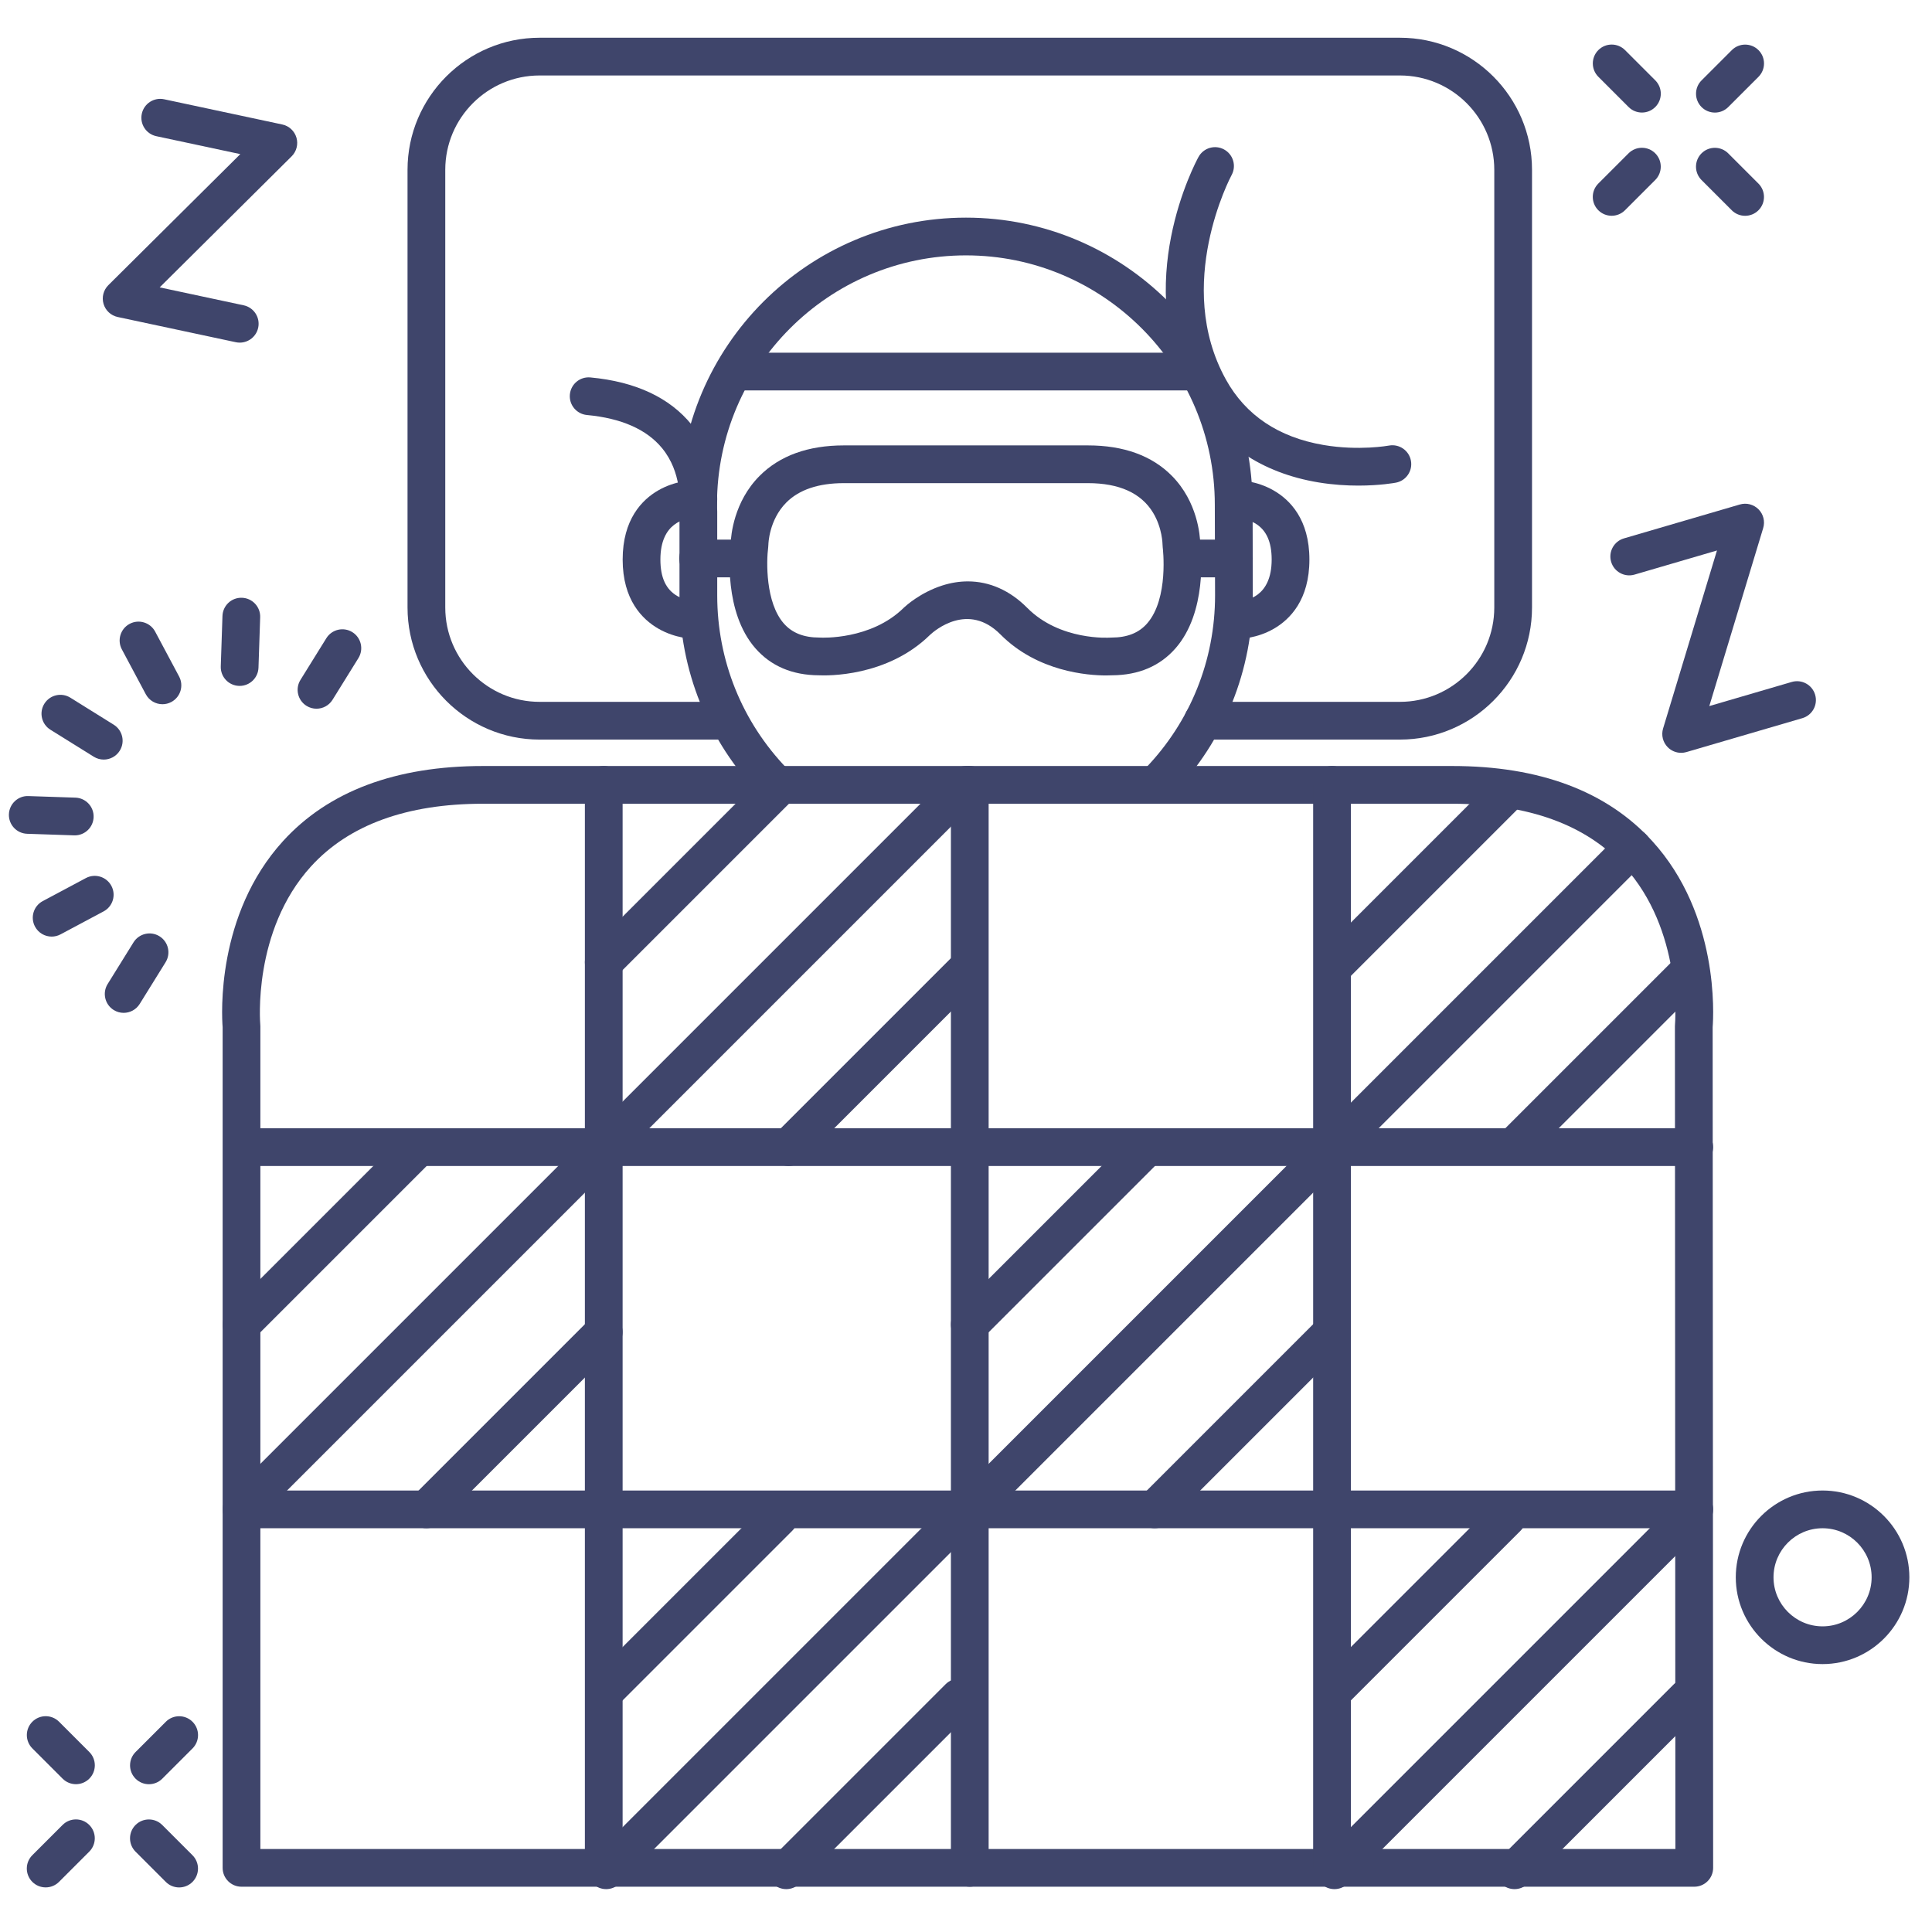 <?xml version="1.0" ?><svg enable-background="new 0 0 512 512" version="1.1" viewBox="0 0 512 512" xml:space="preserve" xmlns="http://www.w3.org/2000/svg" xmlns:xlink="http://www.w3.org/1999/xlink"><g id="Lines"><g><g><path d="M371,195.997h-52.209c-2.762,0-5-2.238-5-5s2.238-5,5-5H371c13.785,0,25-11.215,25-25V45     c0-13.785-11.215-25-25-25H143c-13.785,0-25,11.215-25,25v115.997c0,13.785,11.215,25,25,25h48.5c2.762,0,5,2.238,5,5     s-2.238,5-5,5H143c-19.299,0-35-15.701-35-35V45c0-19.299,15.701-35,35-35h228c19.299,0,35,15.701,35,35v115.997     C406,180.296,390.299,195.997,371,195.997z" fill="#3F456B"/></g></g><g><g><path d="M184.011,169.291c-0.494,0-4.958-0.074-9.48-2.659c-4.343-2.481-9.52-7.678-9.52-18.341     c0-10.65,5.125-15.847,9.425-18.33c4.493-2.595,8.935-2.67,9.426-2.67c2.762,0,5,2.238,5,5c0,2.745-2.213,4.975-4.952,5     c-2.099,0.051-8.898,1-8.898,11c0,4.776,1.466,7.936,4.48,9.659c2.209,1.262,4.498,1.341,4.52,1.341c2.762,0,5,2.238,5,5     S186.772,169.291,184.011,169.291z" fill="#3F456B"/></g></g><g><g><path d="M328.156,169.291c-2.762,0-5-2.238-5-5c0-2.745,2.213-4.975,4.952-5c2.099-0.051,8.898-1,8.898-11     c0-4.776-1.466-7.936-4.48-9.659c-2.209-1.262-4.498-1.341-4.52-1.341c-2.762,0-5-2.238-5-5s2.238-5,5-5     c0.494,0,4.958,0.074,9.48,2.659c4.343,2.481,9.52,7.678,9.52,18.341c0,10.65-5.125,15.847-9.425,18.33     C333.089,169.216,328.647,169.291,328.156,169.291z" fill="#3F456B"/></g></g><g><g><path d="M204.997,212.17c-1.31,0-2.617-0.511-3.599-1.527c-13.752-14.246-21.326-33.015-21.326-52.85v-22.065     l-0.063-1.843c-0.002-0.058-0.003-0.114-0.003-0.172c0-41.927,34.089-76.036,75.989-76.036c41.876,0,75.944,34.109,75.944,76.036     l0.022,2.114l0.045,21.956c0,19.768-7.531,38.485-21.208,52.714c-1.912,1.99-5.077,2.055-7.069,0.14     c-1.991-1.913-2.054-5.078-0.14-7.069c11.876-12.356,18.417-28.613,18.417-45.774l-0.067-24.028     c0-36.464-29.582-66.088-65.944-66.088c-36.357,0-65.942,29.579-65.989,65.952l0.063,1.841c0.002,0.058,0.003,0.114,0.003,0.172     v22.151c0,17.23,6.577,33.532,18.521,45.904c1.918,1.986,1.861,5.152-0.125,7.07C207.498,211.704,206.247,212.17,204.997,212.17z     " fill="#3F456B"/></g></g><g><g><path d="M317.012,103.469H195.213c-2.762,0-5-2.238-5-5s2.238-5,5-5h121.799c2.762,0,5,2.238,5,5     S319.773,103.469,317.012,103.469z" fill="#3F456B"/></g></g><g><g><path d="M293.138,179c-4.806,0-18.188-0.959-28.013-10.873l0,0c-8.578-8.655-17.452-0.997-18.626,0.089     c-11.436,11.258-27.442,10.842-29.477,10.745c-7.063-0.033-12.736-2.451-16.863-7.189c-8.317-9.548-6.814-25.341-6.52-27.81     c0.074-2.002,0.795-10.963,7.667-17.854c5.341-5.355,12.853-8.071,22.327-8.071h64.677c9.485,0,16.979,2.722,22.275,8.09     c6.784,6.877,7.434,15.802,7.491,17.86c0.302,2.552,1.767,18.27-6.522,27.784c-4.123,4.734-9.79,7.152-16.845,7.189     C294.423,178.977,293.884,179,293.138,179z M256.488,154.074c5.725,0,11.154,2.386,15.74,7.014l0,0     c8.702,8.783,21.801,7.895,21.94,7.888c0.125-0.01,0.252-0.015,0.378-0.015c4.168,0,7.266-1.229,9.468-3.757     c5.799-6.658,4.134-20.043,4.115-20.177c-0.034-0.25-0.05-0.502-0.047-0.754c0-0.007-0.034-4.314-2.5-8.394     c-3.146-5.204-8.957-7.843-17.272-7.843h-64.677c-6.721,0-11.851,1.727-15.247,5.133c-4.644,4.656-4.756,11.095-4.756,11.158     c0.001,0.234-0.016,0.468-0.047,0.699c-0.5,3.724-0.735,14.631,4.131,20.193c2.201,2.517,5.293,3.74,9.452,3.74     c0.112,0,0.226,0.004,0.338,0.012c0.111,0.006,13.303,0.696,22.017-7.921c0.03-0.03,0.062-0.06,0.093-0.089     c0.425-0.398,4.31-3.943,10.083-5.794C251.983,154.437,254.259,154.074,256.488,154.074z" fill="#3F456B"/></g></g><g><g><path d="M327,153h-13c-2.762,0-5-2.238-5-5s2.238-5,5-5h13c2.762,0,5,2.238,5,5S329.762,153,327,153z" fill="#3F456B"/></g></g><g><g><path d="M198,153h-13c-2.762,0-5-2.238-5-5s2.238-5,5-5h13c2.762,0,5,2.238,5,5S200.762,153,198,153z" fill="#3F456B"/></g></g><g><g><path d="M445.521,199.507c-1.315,0-2.6-0.52-3.552-1.481c-1.292-1.304-1.766-3.211-1.233-4.967l14.28-47.174     l-21.848,6.391c-2.645,0.775-5.428-0.744-6.202-3.396c-0.775-2.65,0.745-5.427,3.396-6.202l30.713-8.983     c1.757-0.518,3.663-0.024,4.955,1.28c1.292,1.304,1.766,3.211,1.233,4.967l-14.28,47.174l21.848-6.391     c2.646-0.772,5.428,0.744,6.202,3.396c0.775,2.65-0.745,5.427-3.396,6.202l-30.713,8.983     C446.463,199.441,445.99,199.507,445.521,199.507z" fill="#3F456B"/></g></g><g><g><path d="M63.538,90.801c-0.346,0-0.696-0.036-1.049-0.111l-31.295-6.68c-1.795-0.383-3.235-1.719-3.753-3.479     c-0.518-1.762-0.029-3.664,1.273-4.958l34.97-34.73L41.423,36.09c-2.7-0.576-4.422-3.232-3.846-5.934     c0.576-2.7,3.229-4.426,5.934-3.846l31.295,6.68c1.795,0.383,3.235,1.719,3.753,3.479c0.518,1.762,0.029,3.664-1.273,4.958     l-34.97,34.73l22.262,4.752c2.7,0.576,4.422,3.232,3.846,5.934C67.922,89.192,65.847,90.801,63.538,90.801z" fill="#3F456B"/></g></g><g><g><path d="M449,500H64c-2.762,0-5-2.238-5-5V272.21c-0.244-3.094-1.77-29.793,16.014-49.322     C87.031,209.691,104.858,203,128,203h256.871c23.142,0,40.969,6.691,52.986,19.888c17.78,19.525,16.258,46.219,16.014,49.32     L454,494.997c0.001,1.326-0.525,2.599-1.464,3.537C451.599,499.473,450.326,500,449,500z M69,490h374.997l-0.126-217.997     c0-0.155,0.007-0.31,0.021-0.464c0.036-0.425,1.989-25.054-13.488-41.982C420.361,218.57,405.041,213,384.871,213H128     c-20.21,0-35.549,5.592-45.592,16.62c-15.56,17.086-13.453,41.667-13.43,41.913C68.993,271.688,69,271.844,69,272V490z" fill="#3F456B"/></g></g><g><g><path d="M257,500c-2.762,0-5-2.238-5-5V208c0-2.762,2.238-5,5-5s5,2.238,5,5v287C262,497.762,259.762,500,257,500     z" fill="#3F456B"/></g></g><g><g><path d="M353,500c-2.762,0-5-2.238-5-5V208c0-2.762,2.238-5,5-5s5,2.238,5,5v287C358,497.762,355.762,500,353,500     z" fill="#3F456B"/></g></g><g><g><path d="M160,500c-2.762,0-5-2.238-5-5V208c0-2.762,2.238-5,5-5s5,2.238,5,5v287C165,497.762,162.762,500,160,500     z" fill="#3F456B"/></g></g><g><g><path d="M449,309H66c-2.762,0-5-2.238-5-5s2.238-5,5-5h383c2.762,0,5,2.238,5,5S451.762,309,449,309z" fill="#3F456B"/></g></g><g><g><path d="M449,405H66c-2.762,0-5-2.238-5-5s2.238-5,5-5h383c2.762,0,5,2.238,5,5S451.762,405,449,405z" fill="#3F456B"/></g></g></g><g id="Outline"><g><g><g><g><g><path d="M454.466,29.837c-1.279,0-2.56-0.488-3.536-1.465c-1.952-1.952-1.952-5.118,0.001-7.071l8.018-8.017        c1.953-1.951,5.118-1.952,7.071,0.001c1.952,1.952,1.952,5.118-0.001,7.071l-8.018,8.017        C457.024,29.349,455.745,29.837,454.466,29.837z" fill="#3F456B"/></g></g><g><g><path d="M427.104,57.18c-1.279,0-2.56-0.488-3.535-1.465c-1.953-1.952-1.953-5.118,0-7.07l8.017-8.017        c1.951-1.953,5.119-1.953,7.07,0c1.953,1.952,1.953,5.118,0,7.07l-8.017,8.017C429.663,56.691,428.383,57.18,427.104,57.18z" fill="#3F456B"/></g></g></g><g><g><g><path d="M462.473,57.19c-1.279,0-2.56-0.488-3.536-1.465l-8.017-8.018c-1.952-1.952-1.952-5.118,0.001-7.071        c1.953-1.951,5.118-1.952,7.071,0.001l8.017,8.018c1.952,1.952,1.952,5.118-0.001,7.071        C465.031,56.702,463.752,57.19,462.473,57.19z" fill="#3F456B"/></g></g><g><g><path d="M435.13,29.827c-1.279,0-2.56-0.488-3.536-1.465l-8.017-8.018c-1.952-1.952-1.952-5.118,0.001-7.071        c1.953-1.951,5.118-1.952,7.071,0.001l8.017,8.018c1.952,1.952,1.952,5.118-0.001,7.071        C437.688,29.339,436.409,29.827,435.13,29.827z" fill="#3F456B"/></g></g></g></g><g><g><g><g><path d="M39.466,472.837c-1.279,0-2.56-0.488-3.536-1.465c-1.952-1.952-1.952-5.118,0.001-7.071l8.018-8.017        c1.953-1.951,5.118-1.952,7.071,0.001c1.952,1.952,1.952,5.118-0.001,7.071l-8.018,8.017        C42.024,472.349,40.745,472.837,39.466,472.837z" fill="#3F456B"/></g></g><g><g><path d="M12.104,500.18c-1.279,0-2.56-0.488-3.535-1.465c-1.953-1.952-1.953-5.118,0-7.07l8.017-8.017        c1.951-1.953,5.119-1.953,7.07,0c1.953,1.952,1.953,5.118,0,7.07l-8.017,8.017C14.663,499.691,13.383,500.18,12.104,500.18z" fill="#3F456B"/></g></g></g><g><g><g><path d="M47.473,500.19c-1.279,0-2.56-0.488-3.536-1.465l-8.017-8.018c-1.952-1.952-1.952-5.118,0.001-7.071        c1.953-1.951,5.118-1.952,7.071,0.001l8.017,8.018c1.952,1.952,1.952,5.118-0.001,7.071        C50.031,499.702,48.752,500.19,47.473,500.19z" fill="#3F456B"/></g></g><g><g><path d="M20.13,472.827c-1.279,0-2.56-0.488-3.536-1.465l-8.017-8.018c-1.952-1.952-1.952-5.118,0.001-7.071        c1.953-1.951,5.118-1.952,7.071,0.001l8.017,8.018c1.952,1.952,1.952,5.118-0.001,7.071        C22.688,472.339,21.409,472.827,20.13,472.827z" fill="#3F456B"/></g></g></g></g><g><g><path d="M483,441c-12.683,0-23-10.317-23-23s10.317-23,23-23s23,10.317,23,23S495.683,441,483,441z M483,405      c-7.168,0-13,5.832-13,13s5.832,13,13,13s13-5.832,13-13S490.168,405,483,405z" fill="#3F456B"/></g></g><g><g><g><g><g><path d="M27.489,201.296c-0.902,0-1.815-0.244-2.639-0.757l-11.493-7.158         c-2.344-1.46-3.061-4.544-1.601-6.888s4.542-3.062,6.888-1.601l11.493,7.158c2.344,1.46,3.061,4.544,1.601,6.888         C30.791,200.46,29.159,201.296,27.489,201.296z" fill="#3F456B"/></g></g></g><g><g><g><path d="M83.87,187.815c-0.9,0-1.812-0.243-2.633-0.753c-2.346-1.457-3.066-4.54-1.61-6.886l6.857-11.044         c1.457-2.346,4.538-3.067,6.886-1.61c2.346,1.457,3.066,4.54,1.61,6.886l-6.857,11.044         C87.176,186.977,85.542,187.815,83.87,187.815z" fill="#3F456B"/></g></g></g><g><g><g><path d="M63.507,181.771c-0.057,0-0.113-0.001-0.171-0.003c-2.76-0.093-4.922-2.405-4.829-5.165l0.448-13.359         c0.093-2.759,2.387-4.928,5.165-4.829c2.76,0.093,4.922,2.405,4.829,5.165l-0.448,13.359         C68.41,179.641,66.19,181.771,63.507,181.771z" fill="#3F456B"/></g></g></g><g><g><g><path d="M43.053,186.626c-1.786,0-3.515-0.96-4.415-2.646l-6.342-11.884c-1.3-2.437-0.379-5.466,2.057-6.766         c2.435-1.301,5.465-0.38,6.766,2.057l6.342,11.884c1.3,2.437,0.379,5.466-2.057,6.766         C44.653,186.437,43.848,186.626,43.053,186.626z" fill="#3F456B"/></g></g></g></g><g><g><g><g><path d="M19.816,221.381c-0.057,0-0.113-0.001-0.17-0.003l-12.455-0.417c-2.76-0.092-4.923-2.404-4.83-5.164         c0.093-2.761,2.428-4.945,5.164-4.83l12.455,0.417c2.76,0.092,4.923,2.404,4.83,5.164         C24.72,219.251,22.5,221.381,19.816,221.381z" fill="#3F456B"/></g></g></g><g><g><g><path d="M13.692,248.207c-1.787,0-3.516-0.961-4.415-2.647c-1.3-2.437-0.379-5.465,2.058-6.765l11.419-6.092         c2.437-1.301,5.465-0.379,6.765,2.058s0.379,5.465-2.058,6.765l-11.419,6.092C15.292,248.018,14.487,248.207,13.692,248.207z         " fill="#3F456B"/></g></g></g><g><g><g><path d="M32.769,268.417c-0.9,0-1.812-0.243-2.633-0.753c-2.346-1.457-3.066-4.539-1.61-6.886l6.857-11.045         c1.457-2.346,4.539-3.067,6.886-1.61c2.346,1.457,3.066,4.539,1.61,6.886l-6.857,11.045         C36.074,267.578,34.44,268.417,32.769,268.417z" fill="#3F456B"/></g></g></g></g></g><g><g><path d="M185.006,139c-0.191,0-0.384-0.011-0.579-0.033c-2.733-0.315-4.696-2.779-4.397-5.512      c0.02-0.196,0.729-8.235-4.574-14.69c-4.087-4.974-10.789-7.931-19.922-8.786c-2.749-0.258-4.77-2.696-4.512-5.445      c0.259-2.75,2.683-4.768,5.445-4.512c11.969,1.122,20.997,5.342,26.834,12.542c7.967,9.827,6.723,21.517,6.666,22.01      C189.673,137.122,187.511,139,185.006,139z" fill="#3F456B"/></g></g><g><g><path d="M359.968,128.69c-3.086,0-6.694-0.209-10.541-0.843c-15.033-2.476-26.549-10.231-33.301-22.428      c-16.644-30.062,0.742-62.46,1.49-63.824c1.327-2.421,4.365-3.311,6.788-1.979c2.419,1.326,3.307,4.362,1.982,6.782      c-0.22,0.408-15.421,29.055-1.513,54.178c5.248,9.479,13.958,15.318,25.887,17.355c9.345,1.596,17.237,0.169,17.315,0.154      c2.715-0.505,5.323,1.281,5.832,3.992c0.51,2.709-1.266,5.319-3.975,5.834C369.686,127.959,365.741,128.69,359.968,128.69z" fill="#3F456B"/></g></g><g><g><g><path d="M257,405c-1.279,0-2.56-0.488-3.535-1.465c-1.953-1.952-1.953-5.118,0-7.07l96-96       c1.951-1.953,5.119-1.953,7.07,0c1.953,1.952,1.953,5.118,0,7.07l-96,96C259.56,404.512,258.279,405,257,405z" fill="#3F456B"/></g></g><g><g><path d="M257,356c-1.279,0-2.56-0.488-3.535-1.465c-1.953-1.952-1.953-5.118,0-7.07l47-47       c1.951-1.953,5.119-1.953,7.07,0c1.953,1.952,1.953,5.118,0,7.07l-47,47C259.56,355.512,258.279,356,257,356z" fill="#3F456B"/></g></g><g><g><path d="M306,405c-1.279,0-2.56-0.488-3.535-1.465c-1.953-1.952-1.953-5.118,0-7.07l47-47       c1.951-1.953,5.119-1.953,7.07,0c1.953,1.952,1.953,5.118,0,7.07l-47,47C308.56,404.512,307.279,405,306,405z" fill="#3F456B"/></g></g></g><g><g><g><path d="M64,405c-1.279,0-2.56-0.488-3.535-1.465c-1.953-1.952-1.953-5.118,0-7.07l96-96       c1.951-1.953,5.119-1.953,7.07,0c1.953,1.952,1.953,5.118,0,7.07l-96,96C66.56,404.512,65.279,405,64,405z" fill="#3F456B"/></g></g><g><g><path d="M64,356c-1.279,0-2.56-0.488-3.535-1.465c-1.953-1.952-1.953-5.118,0-7.07l47-47       c1.951-1.953,5.119-1.953,7.07,0c1.953,1.952,1.953,5.118,0,7.07l-47,47C66.56,355.512,65.279,356,64,356z" fill="#3F456B"/></g></g><g><g><path d="M113,405c-1.279,0-2.56-0.488-3.535-1.465c-1.953-1.952-1.953-5.118,0-7.07l47-47       c1.951-1.953,5.119-1.953,7.07,0c1.953,1.952,1.953,5.118,0,7.07l-47,47C115.56,404.512,114.279,405,113,405z" fill="#3F456B"/></g></g></g><g><g><g><path d="M160,309c-1.279,0-2.56-0.488-3.535-1.465c-1.953-1.952-1.953-5.118,0-7.07l96-96       c1.951-1.953,5.119-1.953,7.07,0c1.953,1.952,1.953,5.118,0,7.07l-96,96C162.56,308.512,161.279,309,160,309z" fill="#3F456B"/></g></g><g><g><path d="M160,260c-1.279,0-2.56-0.488-3.535-1.465c-1.953-1.952-1.953-5.118,0-7.07l47-47       c1.951-1.953,5.119-1.953,7.07,0c1.953,1.952,1.953,5.118,0,7.07l-47,47C162.56,259.512,161.279,260,160,260z" fill="#3F456B"/></g></g><g><g><path d="M209,309c-1.279,0-2.56-0.488-3.535-1.465c-1.953-1.952-1.953-5.118,0-7.07l47-47       c1.951-1.953,5.119-1.953,7.07,0c1.953,1.952,1.953,5.118,0,7.07l-47,47C211.56,308.512,210.279,309,209,309z" fill="#3F456B"/></g></g></g><g><g><g><path d="M160.638,500.638c-1.279,0-2.56-0.488-3.535-1.465c-1.953-1.952-1.953-5.118,0-7.07l93.5-93.5       c1.951-1.953,5.119-1.953,7.07,0c1.953,1.952,1.953,5.118,0,7.07l-93.5,93.5C163.197,500.149,161.917,500.638,160.638,500.638z       " fill="#3F456B"/></g></g><g><g><path d="M160.638,452.914c-1.279,0-2.56-0.488-3.535-1.465c-1.953-1.952-1.953-5.118,0-7.07l45.776-45.776       c1.951-1.953,5.119-1.953,7.07,0c1.953,1.952,1.953,5.118,0,7.07l-45.776,45.776       C163.197,452.426,161.917,452.914,160.638,452.914z" fill="#3F456B"/></g></g><g><g><path d="M208.362,500.638c-1.279,0-2.56-0.488-3.535-1.465c-1.953-1.952-1.953-5.118,0-7.07l45.775-45.775       c1.951-1.953,5.119-1.953,7.07,0c1.953,1.952,1.953,5.118,0,7.07l-45.775,45.775       C210.922,500.149,209.642,500.638,208.362,500.638z" fill="#3F456B"/></g></g></g><g><g><g><path d="M353.638,500.638c-1.279,0-2.56-0.488-3.535-1.465c-1.953-1.952-1.953-5.118,0-7.07l93.5-93.5       c1.951-1.953,5.119-1.953,7.07,0c1.953,1.952,1.953,5.118,0,7.07l-93.5,93.5C356.197,500.149,354.917,500.638,353.638,500.638z       " fill="#3F456B"/></g></g><g><g><path d="M353.638,452.914c-1.279,0-2.56-0.488-3.535-1.465c-1.953-1.952-1.953-5.118,0-7.07l45.776-45.776       c1.951-1.953,5.119-1.953,7.07,0c1.953,1.952,1.953,5.118,0,7.07l-45.776,45.776       C356.197,452.426,354.917,452.914,353.638,452.914z" fill="#3F456B"/></g></g><g><g><path d="M401.362,500.638c-1.279,0-2.56-0.488-3.535-1.465c-1.953-1.952-1.953-5.118,0-7.07l45.775-45.775       c1.951-1.953,5.119-1.953,7.07,0c1.953,1.952,1.953,5.118,0,7.07l-45.775,45.775       C403.922,500.149,402.642,500.638,401.362,500.638z" fill="#3F456B"/></g></g></g><g><g><g><path d="M353.638,308.638c-1.279,0-2.56-0.488-3.535-1.465c-1.953-1.952-1.953-5.118,0-7.07l79-79       c1.951-1.953,5.119-1.953,7.07,0c1.953,1.952,1.953,5.118,0,7.07l-79,79C356.197,308.149,354.917,308.638,353.638,308.638z" fill="#3F456B"/></g></g><g><g><path d="M353.638,260.914c-1.279,0-2.56-0.488-3.535-1.465c-1.953-1.952-1.953-5.118,0-7.07l45.776-45.776       c1.951-1.953,5.119-1.953,7.07,0c1.953,1.952,1.953,5.118,0,7.07l-45.776,45.776       C356.197,260.426,354.917,260.914,353.638,260.914z" fill="#3F456B"/></g></g><g><g><path d="M401.362,308.638c-1.279,0-2.56-0.488-3.535-1.465c-1.953-1.952-1.953-5.118,0-7.07l45.775-45.775       c1.951-1.953,5.119-1.953,7.07,0c1.953,1.952,1.953,5.118,0,7.07l-45.775,45.775       C403.922,308.149,402.642,308.638,401.362,308.638z" fill="#3F456B"/></g></g></g></g></g></svg>